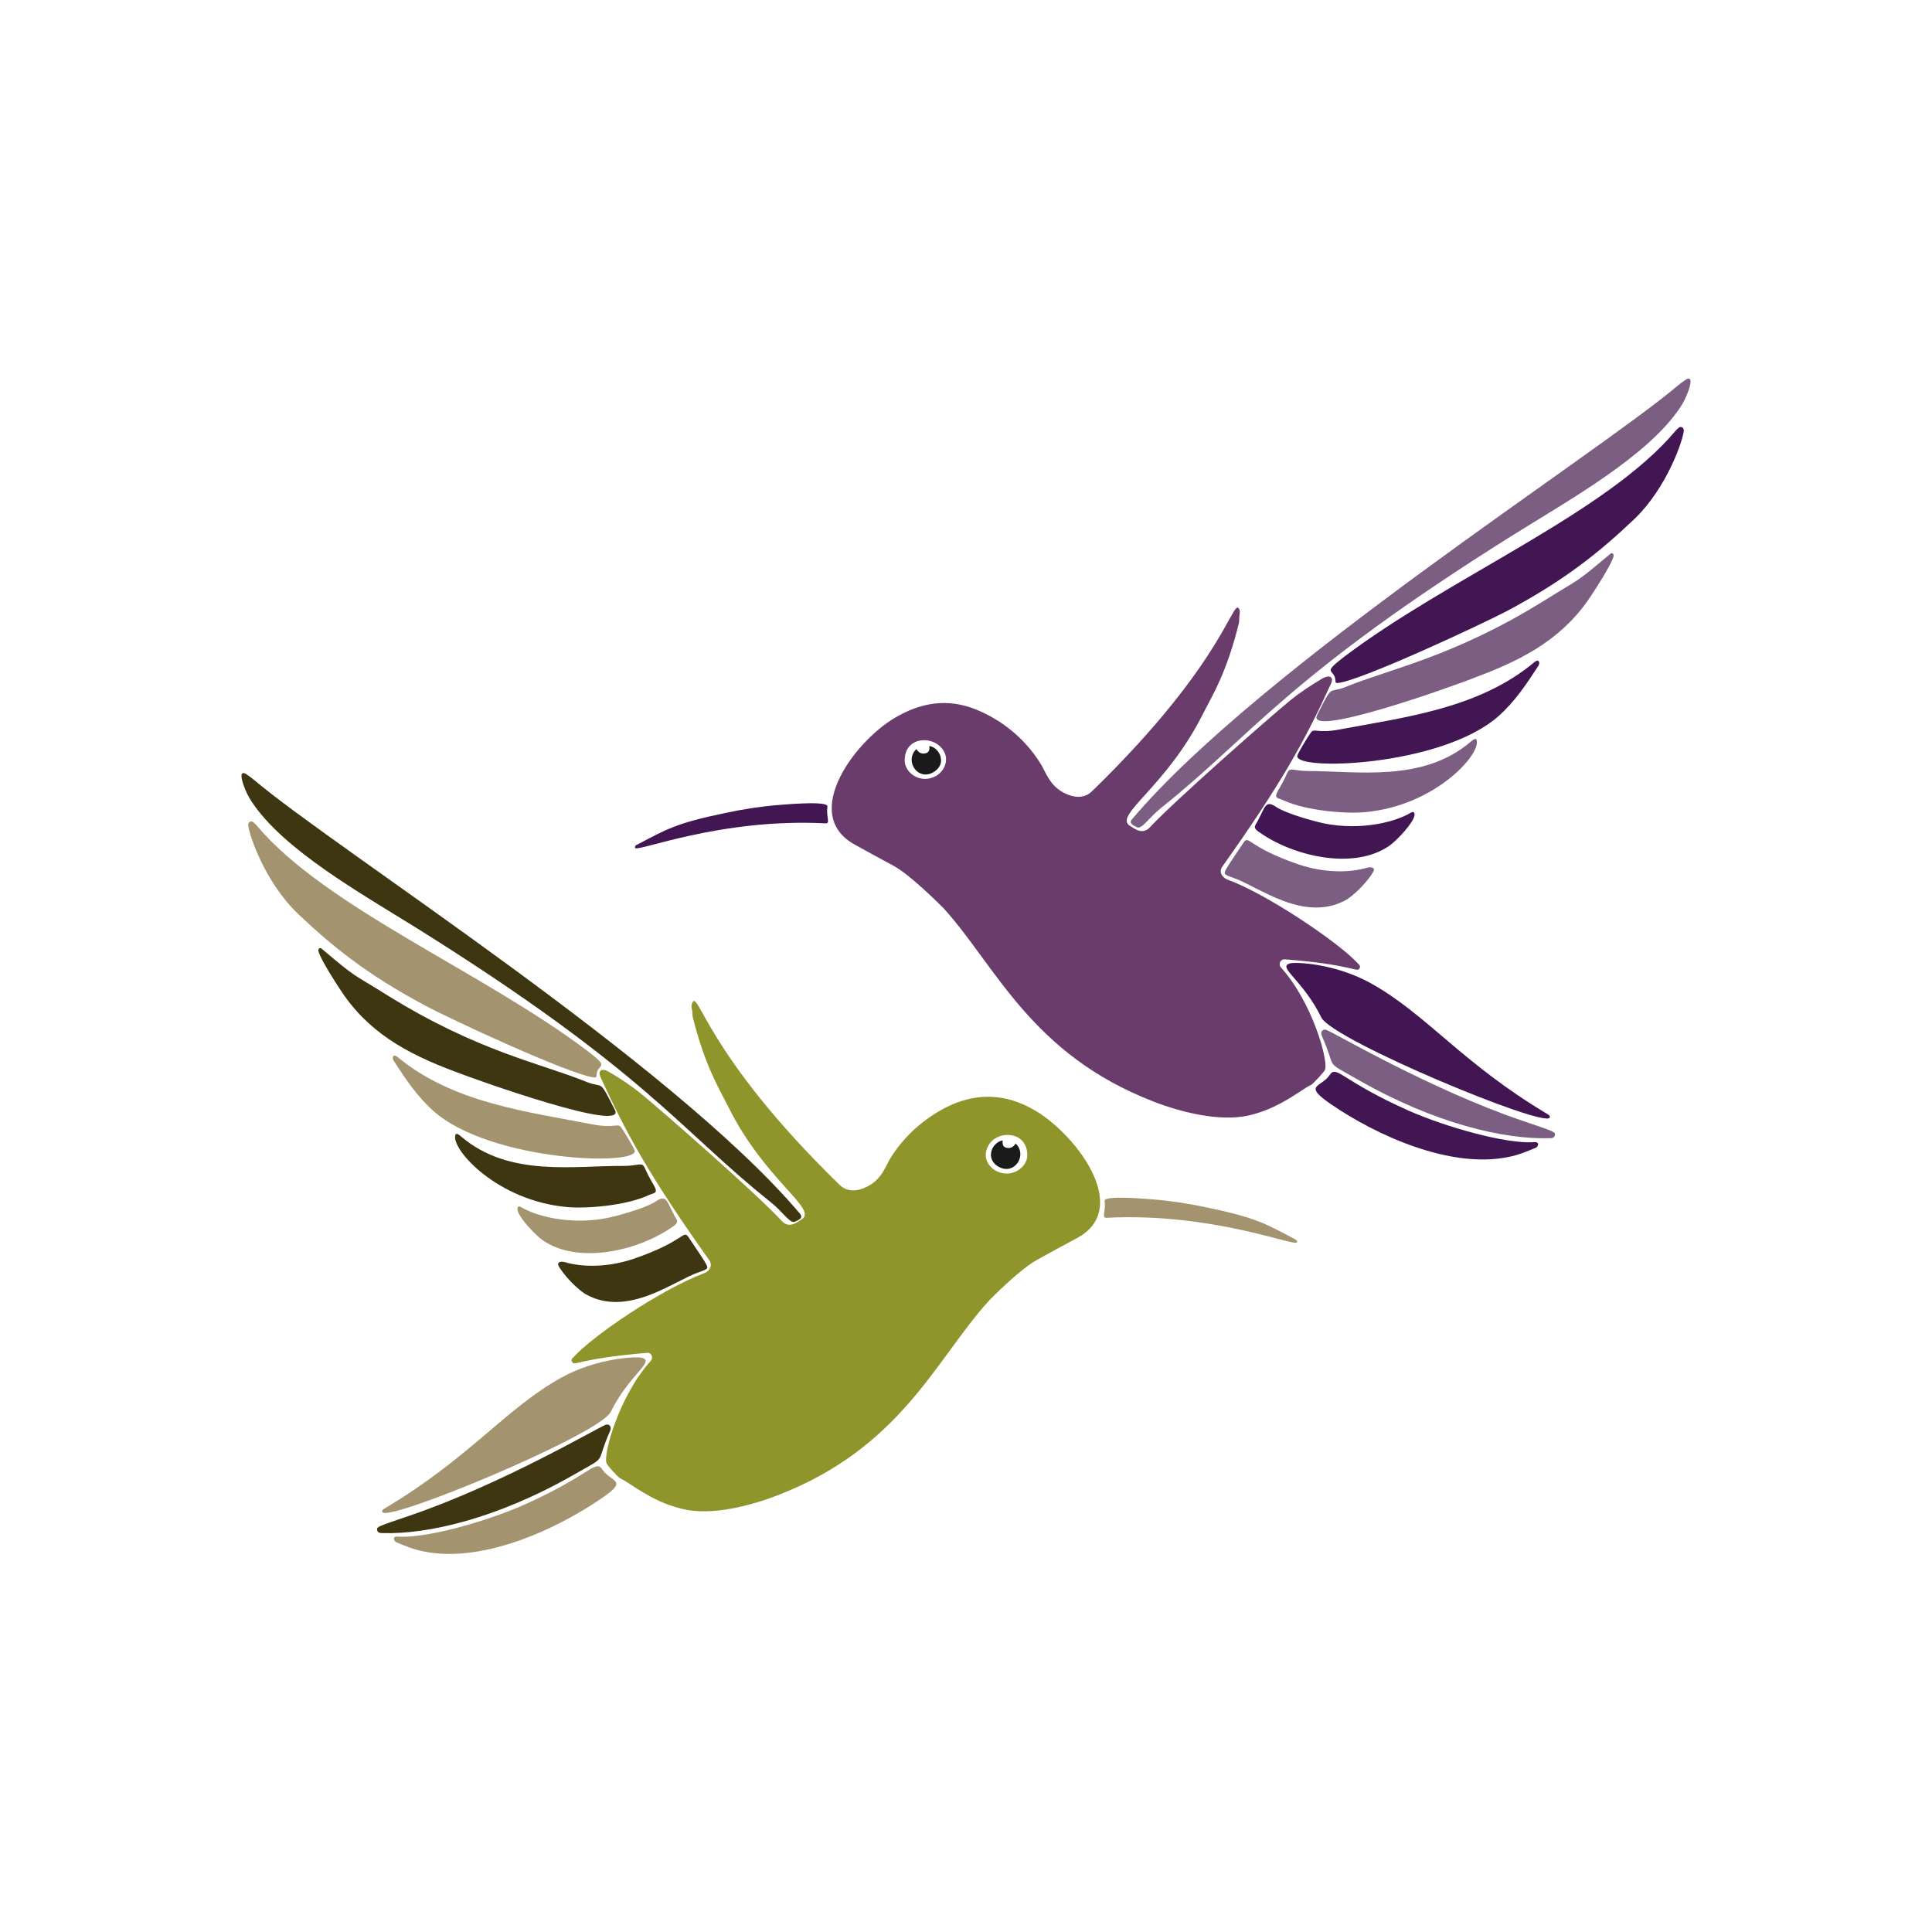 <?xml version="1.0" encoding="utf-8"?>
<!-- Generator: Adobe Illustrator 22.0.1, SVG Export Plug-In . SVG Version: 6.00 Build 0)  -->
<svg version="1.1" id="Calque_1" xmlns="http://www.w3.org/2000/svg" xmlns:xlink="http://www.w3.org/1999/xlink" x="0px" y="0px"
	 viewBox="0 0 432 432" style="enable-background:new 0 0 432 432;" xml:space="preserve">
<style type="text/css">
	.st0{fill:#1A1A1A;}
	.st1{fill:#46B3AF;}
	.st2{fill:#4C87C2;}
	.st3{fill:#89A667;}
	.st4{fill:#90952B;}
	.st5{fill:#3D3611;}
	.st6{fill:#A3936E;}
	.st7{fill:#693C6B;}
	.st8{fill:#7C5E82;}
	.st9{fill:#421653;}
	.st10{fill:#E6E6E6;}
	.st11{fill:#EDD1D1;}
	.st12{fill:#B1956B;}
	.st13{fill:#F2F2F2;}
	.st14{fill:#FFFFFF;}
	.st15{fill:#E6A8A1;}
	.st16{fill:#F0A967;}
	.st17{fill:#36302B;}
	.st18{fill:#E3AAB7;}
	.st19{fill:#CF8495;}
	.st20{fill:#DF7087;}
	.st21{fill:#91AF27;}
</style>
<g>
	<g>
		<g>
			<path class="st4" d="M230.9,248c-5.9-3.3-12-3.7-18.3-0.9c-6,2.8-10.7,7.2-13.7,12.2c-1.3,2.5-2.4,5.3-6.4,6.6
				c-2,0.6-3.6,0.2-4.8-1c-30.5-29.7-31.6-44.5-33-40.4c-0.2,0.5,0,1.1,0.1,1.6c0,0.4,0,0.9,0.1,1.3c2.7,10.9,5.9,16,7.9,20
				c8.3,16.7,20.3,23,16.4,25.3c-0.5,0.2-2.6,2.3-4.4,0.3c-5.4-5.9-27.1-24.9-31.3-28.3c-2.3-1.9-4.7-3.5-7.3-5
				c-1.4-0.9-2.7-0.5-1.9,1.2c5.9,12.9,11.1,22.3,24.3,40.9c0.8,1.1,0.1,2.5-1.2,2.9c-9.9,3.8-24.7,13.9-29.1,18.7
				c-0.3,0.3-0.7,0.6-0.4,1.1c0.6,1.1,1.2-0.7,16.8-2c0.9-0.1,1.5,1,0.8,1.8c-7.1,7.9-10.6,20.8-9.9,22.8c0,0.4,2.6,3.2,3,3.4
				c0.3,0.2,0.7,0.4,1.1,0.6c3.7,2.4,7.4,5,12.9,6.3c6.4,1.6,15.3-0.7,21.4-3.1c27.4-10.6,35.2-30.2,46.9-43.2c0.9-1,7.3-7.4,11-9.4
				c2.9-1.6,5.8-3.2,8.8-4.8C253.5,270.2,240.2,253.1,230.9,248z M222.7,261.8c-1.8-1-2.7-2.9-2.1-4.7c1.3-4.6,9.3-4.7,9.1,1.4
				C229.6,261.1,226.1,263.6,222.7,261.8z"/>
			<g>
				<path class="st5" d="M178.8,271.3c-28.7-33.9-103.9-81.5-122.1-97c-0.6-0.5-1.2-0.9-1.8-1.3c-0.5-0.3-0.9-0.1-0.9,0.4
					c-0.1,0.7,0.7,3.5,2.3,5.9c7.2,10.8,24.3,20.4,37,28.3c51,31.9,58.8,45.1,78.9,61.1c2.8,2.2,4.4,4.9,5.5,4.5
					C178.5,272.8,179.8,272.4,178.8,271.3z"/>
				<path class="st5" d="M137.5,248.2c-3.7-7.3-2.4-4.7-6.4-6.3c-10-4.1-24.1-6.7-44.4-19.3c-8.8-5.5-6.6-3.6-14.7-10.4
					c-0.5-0.5-0.9,0-0.8,0.5c0.6,2.1,4.3,7.7,4.7,8.3c6.1,9.6,14.8,14.5,25.8,18.6C107.1,241.7,140.1,253.4,137.5,248.2z"/>
				<path class="st5" d="M103.2,254.2c-0.7-0.6-1.3-1-1.4-0.3c-0.8,3.2,9.4,14.6,25,16c4.2,0.4,13.1-0.3,18.1-2.6
					c1-0.5,2-0.4,1.7-1.4c-0.5-1.3-0.8-1.2-2.5-4.9c-0.6-1.2-1.5-0.3-4.5-0.3C128.5,260.6,113.9,263.3,103.2,254.2z"/>
				<path class="st5" d="M141.6,281.5c-5.7,1.9-11.3,1.9-15.4,0.7c-0.8-0.2-1.5,0-1.4,0.6c0.2,0.8,3,4.5,6,6.5
					c9.5,5.5,20-3,25.4-4.8c0.5-0.2,0.9-0.3,1.3-0.5c1.2-0.6,1.1-0.4-3.5-7.3C152.7,274.8,153.3,277.5,141.6,281.5z"/>
				<path class="st5" d="M135.4,318.6c-1.5,0.5-23.2,13.3-43.8,20.3c-7.1,2.4-7.3,2.5-7.3,3.1c0.1,0.8,0.7,0.8,1.3,0.8
					c10,0.3,25.5-3.2,42.8-13.1c7.8-4.5,4.5-1.8,8-9.7C136.9,318.9,136.1,318.3,135.4,318.6z"/>
			</g>
			<g>
				<path class="st6" d="M143.5,303.6c-1.3-0.3-10,0-18.1,4.5c-12.5,7-20.4,17.9-39.4,29.2c-0.3,0.2-0.7,0.4-0.5,0.8
					c1,2.4,48-17.1,51-22.3C140.7,307.3,146.6,304.4,143.5,303.6z"/>
				<path class="st6" d="M134.7,328.6c-1.6-2.4-2.5,1.2-17.8,8c-8.2,3.6-21.5,7.4-27.9,7c-0.3,0-0.7-0.1-0.9,0.3
					c-0.1,0.3,0.1,0.7,0.4,0.9c2.1,0.9,4.1,1.7,6.2,2.1c13,2.7,29.5-4.8,39.7-11.8C140.8,330.8,136.6,331.5,134.7,328.6z"/>
				<path class="st6" d="M132.7,240.9c1.3,0.2,0.1-0.8,1.4-2.2c0.7-0.8,0.6-1.1-2.6-3.6c-23.5-17.8-58.6-32.1-74.1-50.5
					c-0.2-0.3-0.5-0.5-0.7-0.7c-0.5-0.5-1.2-0.1-1.2,0.5c0,1.7,3.6,12.8,11.2,20c7.7,7.3,15.4,13.5,28.1,20.3
					C101.1,228.1,127.3,240.2,132.7,240.9z"/>
				<path class="st6" d="M89.2,236.6c-0.6-0.5-0.9-0.7-1.2-0.5c-0.3,0.3-0.2,0.8,0.1,1.2c2.6,4,5.2,7.9,8.8,11.1
					c12.8,11.4,46.3,12.4,45,8.8c-0.1-0.4-1.9-3.5-3-5.1c-0.8-1.1-1.3,0.3-6.5-0.7C118.1,248.6,101.6,246.7,89.2,236.6z"/>
				<path class="st6" d="M146.7,268.6c-1.9,1.3-6.7,2.7-9,3.3c-8.6,2.3-17.2,0.4-21.2-2c-0.5-0.3-0.8-0.1-0.8,0.5
					c0,1.5,4.3,6.3,6.4,7.4c7.9,4.8,20.8,1.8,28.3-3.5c1.3-0.9,1.2-1.2,0.5-2.3C149.1,268.7,149.1,267,146.7,268.6z"/>
				<path class="st6" d="M289.4,277c-6.3-3.3-8.4-4.7-19.5-7c-4.2-0.9-8.2-1.5-12-1.8c-11.9-1-10.9,0.2-10.9,0.5
					c0.3,2.3-0.8,3.7,0.5,3.6c23.5-1.2,42,6.5,42.5,5.5C290.1,277.3,289.7,277.2,289.4,277z"/>
			</g>
			<path class="st0" d="M221.6,257.9c0.1-1.4,1.3-2.7,2.6-2.9c-0.1,0.9,0.1,1.4,0.7,1.6c1,0.3,1.7-0.1,2.2-0.9
				c2.5,2.3,0.2,6.6-3.1,5.5C222.4,260.7,221.4,259.3,221.6,257.9z"/>
		</g>
	</g>
	<g>
		<g>
			<path class="st7" d="M191.2,188.9c2.9,1.6,5.8,3.2,8.8,4.8c3.7,2.1,10,8.4,11,9.4c11.7,12.9,19.5,32.6,46.9,43.2
				c6.1,2.4,15,4.6,21.4,3.1c5.5-1.3,9.2-3.9,12.9-6.3c0.4-0.2,0.7-0.4,1.1-0.6c0.3-0.2,3-3,3-3.4c0.7-2-2.8-14.9-9.9-22.8
				c-0.6-0.7-0.1-1.8,0.8-1.8c15.6,1.2,16.2,3.1,16.8,2c0.3-0.5-0.1-0.8-0.4-1.1c-4.4-4.8-20.7-15.7-29.1-18.7
				c-1.3-0.5-2-1.8-1.2-2.9c13.2-18.6,18.4-28,24.3-40.9c0.8-1.7-0.5-2-1.9-1.2c-2.5,1.5-5,3.1-7.3,5c-4.2,3.4-25.8,22.4-31.3,28.3
				c-1.8,2-4-0.2-4.4-0.3c-3.9-2.4,8.1-8.6,16.4-25.3c2-3.9,5.2-9,7.9-20c0.1-0.4,0.1-0.9,0.1-1.3c0-0.5,0.2-1.1,0.1-1.6
				c-1.4-4-2.4,10.7-33,40.4c-1.2,1.2-2.8,1.6-4.8,1c-4-1.3-5.1-4.1-6.4-6.6c-3-5.1-7.7-9.5-13.7-12.2c-6.3-2.9-12.3-2.4-18.3,0.9
				C191.8,164.8,178.5,182,191.2,188.9z M202.3,170.2c-0.2-6.1,7.7-5.9,9.1-1.4c0.5,1.8-0.4,3.7-2.1,4.7
				C205.9,175.4,202.4,172.9,202.3,170.2z"/>
			<g>
				<path class="st8" d="M253.2,183.1c28.7-33.9,103.9-81.5,122.1-97c0.6-0.5,1.2-0.9,1.8-1.3c0.5-0.3,0.9-0.1,0.9,0.4
					c0.1,0.7-0.7,3.5-2.3,5.9c-7.2,10.8-24.3,20.4-37,28.3c-51,31.9-58.8,45.1-78.9,61.1c-2.8,2.2-4.4,4.9-5.5,4.5
					C253.5,184.6,252.2,184.1,253.2,183.1z"/>
				<path class="st8" d="M294.5,159.9c3.7-7.3,2.4-4.7,6.4-6.3c10-4.1,24.1-6.7,44.4-19.3c8.8-5.5,6.6-3.6,14.7-10.4
					c0.5-0.5,0.9,0,0.8,0.5c-0.6,2.1-4.3,7.7-4.7,8.3c-6.1,9.6-14.8,14.5-25.8,18.6C324.9,153.5,291.9,165.2,294.5,159.9z"/>
				<path class="st8" d="M328.8,165.9c0.7-0.6,1.3-1,1.4-0.3c0.8,3.2-9.4,14.6-25,16c-4.2,0.4-13.1-0.3-18.1-2.6
					c-1-0.5-2-0.4-1.7-1.4c0.5-1.3,0.8-1.2,2.5-4.9c0.6-1.2,1.5-0.3,4.5-0.3C303.5,172.4,318.1,175,328.8,165.9z"/>
				<path class="st8" d="M290.4,193.3c5.7,1.9,11.3,1.9,15.4,0.7c0.8-0.2,1.5,0,1.4,0.6c-0.2,0.8-3,4.5-6,6.5
					c-9.5,5.5-20-3-25.4-4.8c-0.5-0.2-0.9-0.3-1.3-0.5c-1.2-0.6-1.1-0.4,3.5-7.3C279.3,186.5,278.7,189.3,290.4,193.3z"/>
				<path class="st8" d="M296.6,230.3c1.5,0.5,23.2,13.3,43.8,20.3c7.1,2.4,7.3,2.5,7.3,3.1c-0.1,0.8-0.7,0.8-1.3,0.8
					c-10,0.3-25.5-3.2-42.8-13.1c-7.8-4.5-4.5-1.8-8-9.7C295.1,230.6,295.9,230,296.6,230.3z"/>
			</g>
			<g>
				<path class="st9" d="M288.5,215.4c1.3-0.3,10,0,18.1,4.5c12.5,7,20.4,17.9,39.4,29.2c0.3,0.2,0.7,0.4,0.5,0.8
					c-1,2.4-48-17.1-51-22.3C291.3,219,285.4,216.2,288.5,215.4z"/>
				<path class="st9" d="M297.3,240.4c1.6-2.4,2.5,1.2,17.8,8c8.2,3.6,21.5,7.4,27.9,7c0.3,0,0.7-0.1,0.9,0.3
					c0.1,0.3-0.1,0.7-0.4,0.9c-2.1,0.9-4.1,1.7-6.2,2.1c-13,2.7-29.5-4.8-39.7-11.8C291.2,242.5,295.4,243.2,297.3,240.4z"/>
				<path class="st9" d="M299.3,152.7c-1.3,0.2-0.1-0.8-1.4-2.2c-0.7-0.8-0.6-1.1,2.6-3.6c23.5-17.8,58.6-32.1,74.1-50.5
					c0.2-0.3,0.5-0.5,0.7-0.7c0.5-0.5,1.2-0.1,1.2,0.5c0,1.7-3.6,12.8-11.2,20c-7.7,7.3-15.4,13.5-28.1,20.3
					C330.9,139.8,304.7,152,299.3,152.7z"/>
				<path class="st9" d="M342.8,148.3c0.6-0.5,0.9-0.7,1.2-0.5c0.3,0.3,0.2,0.8-0.1,1.2c-2.6,4-5.2,7.9-8.8,11.1
					c-12.8,11.4-46.3,12.4-45,8.8c0.1-0.4,1.9-3.5,3-5.1c0.8-1.1,1.3,0.3,6.5-0.7C313.9,160.4,330.4,158.5,342.8,148.3z"/>
				<path class="st9" d="M285.3,180.4c1.9,1.3,6.7,2.7,9,3.3c8.6,2.3,17.2,0.4,21.2-2c0.5-0.3,0.8-0.1,0.8,0.5
					c0,1.5-4.3,6.3-6.4,7.4c-7.9,4.8-20.8,1.8-28.3-3.5c-1.3-0.9-1.2-1.2-0.5-2.3C282.9,180.5,282.9,178.8,285.3,180.4z"/>
				<path class="st9" d="M142.6,188.8c6.3-3.3,8.4-4.7,19.5-7c4.2-0.9,8.2-1.5,12-1.8c11.9-1,10.9,0.2,10.9,0.5
					c-0.3,2.3,0.8,3.7-0.5,3.6c-23.5-1.2-42,6.5-42.5,5.5C141.9,189.1,142.3,188.9,142.6,188.8z"/>
			</g>
			<path class="st0" d="M210.4,169.7c-0.1-1.4-1.3-2.7-2.6-2.9c0.1,0.9-0.1,1.4-0.7,1.6c-1,0.3-1.7-0.1-2.2-0.9
				c-2.5,2.3-0.2,6.6,3.1,5.5C209.6,172.4,210.6,171.1,210.4,169.7z"/>
		</g>
	</g>
</g>
</svg>
